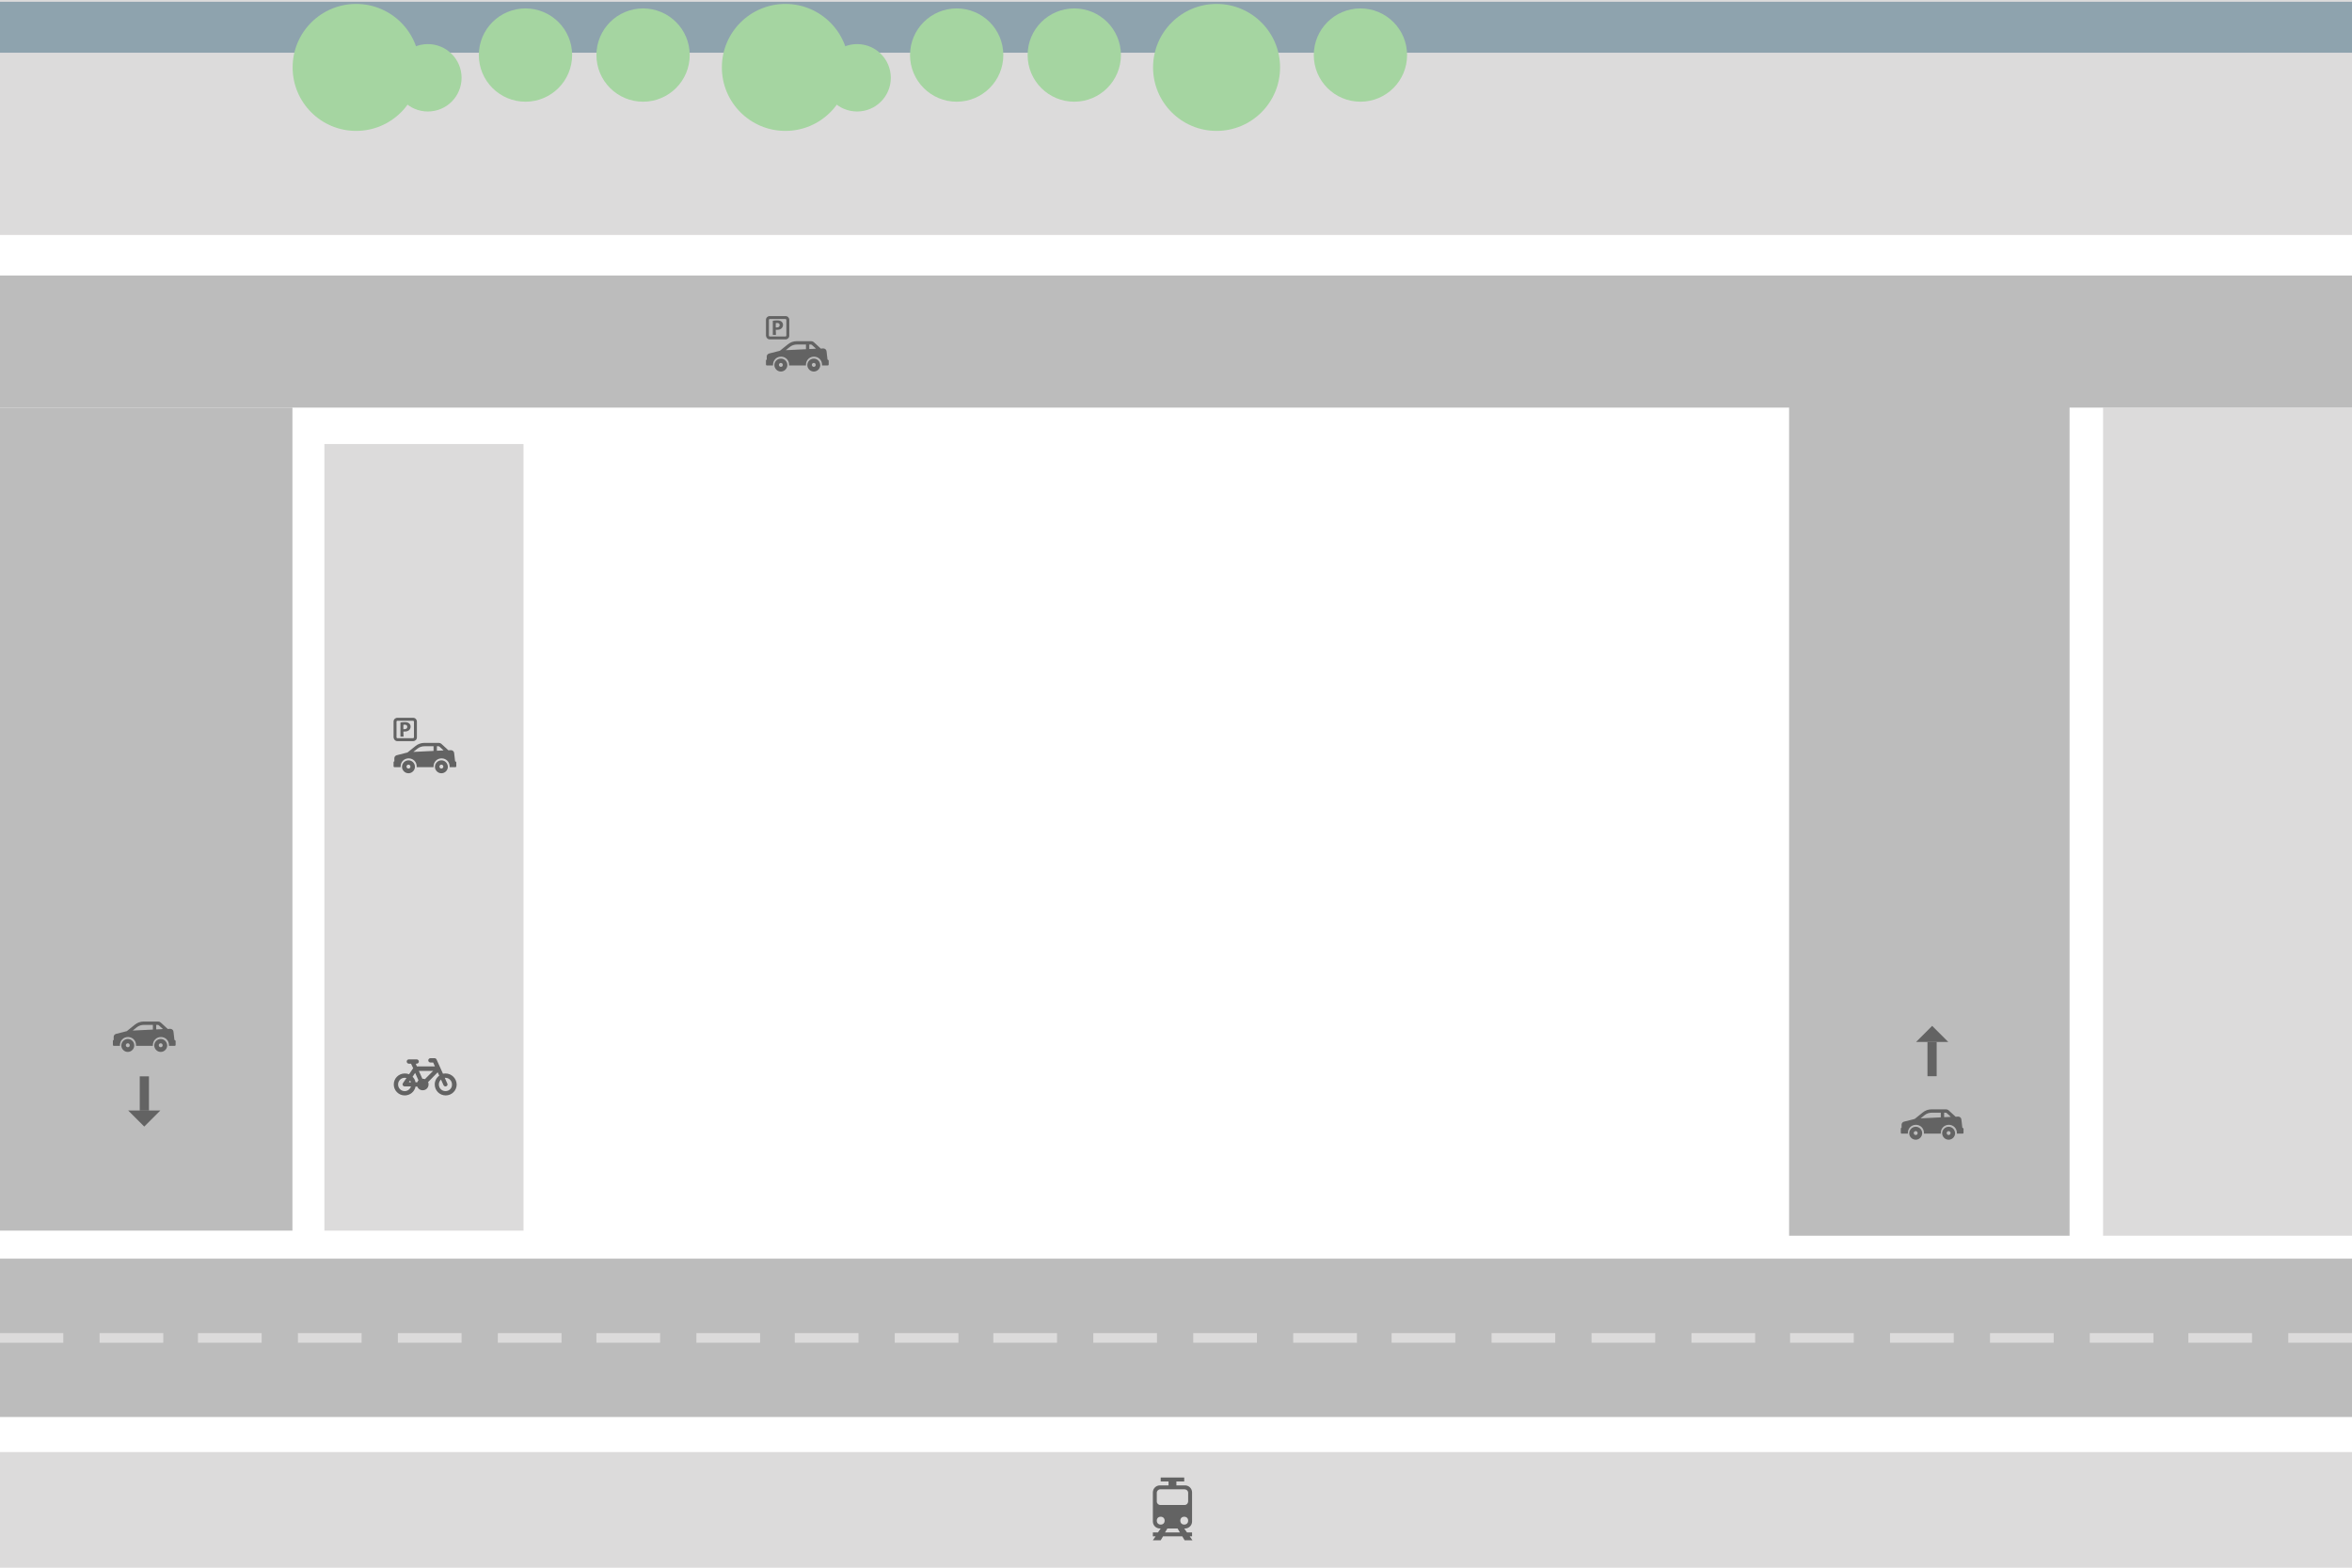 <?xml version="1.0" encoding="utf-8"?>
<!-- Generator: Adobe Illustrator 19.2.1, SVG Export Plug-In . SVG Version: 6.00 Build 0)  -->
<svg version="1.1" id="Layer_1" xmlns="http://www.w3.org/2000/svg" xmlns:xlink="http://www.w3.org/1999/xlink" x="0px" y="0px"
	 viewBox="0 0 1200 800" style="enable-background:new 0 0 1200 800;" xml:space="preserve">
<style type="text/css">
	.st0{fill:#DCDBDB;}
	.st1{fill:none;stroke:#8EA3AE;stroke-width:26;}
	.st2{fill:#BCBCBC;}
	.st3{fill:#A5D5A1;}
	.st4{fill:#636363;}
</style>
<path class="st0" d="M165.5,628h101.6V226.6H165.5V628z"/>
<path class="st0" d="M1200,119.9H0V0h1200V119.9z"/>
<path class="st1" d="M1200,13.9H0"/>
<path class="st2" d="M1055.9,630.6H912.8V196.7h143.1V630.6z"/>
<path class="st0" d="M1200,630.6h-127V208h127V630.6z"/>
<path class="st2" d="M1201.1,208H-0.8v-67.4h1202V208z"/>
<path class="st2" d="M149.3,628H-3.9V208h153.1V628z"/>
<path class="st2" d="M1200,723.1H-0.2v-80.8H1200V723.1z"/>
<path class="st0" d="M1200,800H-0.3v-59H1200V800z"/>
<circle class="st3" cx="268.1" cy="28.1" r="23.8"/>
<g>
	<path class="st4" d="M608.2,776.4v-14.8c0-2-1.6-3.6-3.6-3.6h-4.4v-2h4v-2h-12v2h4v2h-4.4c-2,0-3.6,1.6-3.6,3.6v14.8
		c0,2,1.6,3.6,3.6,3.6h0.4l-1.4,2h-2.6v2h1.4l-1.4,2h4l1.2-2h9.8l1.2,2h4l-1.4-2h1.2v-2h-2.6l-1.4-2h0.4
		C606.6,780,608.2,778.4,608.2,776.4z M590.2,761.8c0-1,0.8-1.8,1.8-1.8h12.2c1.2,0,2,0.8,2,1.8v4.2c0,1.2-0.8,2-1.8,2H592
		c-1,0-1.8-0.8-1.8-1.8V761.8z M590.2,776c0-1.2,0.8-2,2-2s2,0.8,2,2s-0.8,2-2,2S590.2,777.2,590.2,776z M602,782h-7.6l1.2-2h5.2
		L602,782z M602.2,776c0-1.2,0.8-2,2-2s2,0.8,2,2s-0.8,2-2,2S602.2,777.2,602.2,776z"/>
	<path class="st4" d="M227.3,547.8c-0.4,0-0.8,0.1-1.3,0.1l-3.3-7.3c-0.2-0.4-0.6-0.6-1-0.6h-2.1c-0.6,0-1.1,0.5-1.1,1.1
		s0.5,1.1,1.1,1.1h1.4l0.9,2h-9.2l-0.6-1.4h0.5c0.6,0,1.1-0.5,1.1-1.1s-0.5-1.1-1.1-1.1h-4c-0.6,0-1.1,0.5-1.1,1.1s0.5,1.1,1.1,1.1
		h1.1l1.1,2.3l-2.1,3.1c-0.7-0.3-1.4-0.4-2.2-0.4c-3.1,0-5.6,2.5-5.6,5.6s2.5,5.6,5.6,5.6c2.7,0,5-1.9,5.5-4.5h0.9
		c0.5,1.3,1.9,2.1,3.4,1.8c1.6-0.3,2.6-1.9,2.3-3.5c0-0.2-0.1-0.4-0.2-0.6l4.9-5l0.8,1.7c-1.4,1-2.3,2.7-2.3,4.5
		c0,3.1,2.5,5.6,5.6,5.6s5.6-2.5,5.6-5.6C232.9,550.3,230.4,547.8,227.3,547.8L227.3,547.8z M213.5,551.3c-0.3,0.3-0.5,0.6-0.6,1
		H212c-0.2-1.1-0.7-2.1-1.5-2.8l1.3-2L213.5,551.3L213.5,551.3z M209.2,551.4c0.2,0.3,0.4,0.6,0.5,0.9h-1.1L209.2,551.4z
		 M206.5,556.8c-1.9,0-3.4-1.5-3.4-3.4s1.5-3.4,3.4-3.4c0.3,0,0.6,0.1,0.9,0.1l-1.8,2.6c-0.2,0.3-0.3,0.8-0.1,1.1
		c0.2,0.4,0.6,0.6,1,0.6h3.2C209.2,555.8,208,556.8,206.5,556.8L206.5,556.8z M216.8,550.7c-0.4-0.2-0.8-0.2-1.3-0.2l-1.8-4h7.3
		C221,546.4,216.8,550.7,216.8,550.7z M227.3,556.8c-1.9,0-3.4-1.5-3.4-3.4c0-1,0.4-1.8,1.1-2.5l1.3,2.9c0.2,0.4,0.6,0.6,1,0.6
		c0.2,0,0.3,0,0.4-0.1c0.6-0.2,0.8-0.9,0.5-1.4l-1.3-2.9c0.1,0,0.2,0,0.3,0c1.9,0,3.4,1.5,3.4,3.4
		C230.7,555.3,229.2,556.8,227.3,556.8z"/>
	<g>
		<path class="st4" d="M205.8,373.3c0.2,0,0.3,0,0.6,0c1,0,1.8-0.2,2.4-0.8c0.4-0.4,0.7-1,0.7-1.7s-0.3-1.3-0.8-1.7
			c-0.5-0.4-1.2-0.6-2.2-0.6s-1.7,0.1-2.2,0.2v7.2h1.6L205.8,373.3L205.8,373.3z M205.8,369.9c0.1,0,0.3-0.1,0.7-0.1
			c0.8,0,1.3,0.4,1.3,1.1s-0.5,1.2-1.4,1.2c-0.2,0-0.4,0-0.6,0V369.9L205.8,369.9z"/>
		<path class="st4" d="M202.7,378.2h8.1c1,0,1.9-0.8,1.9-1.9v-8.1c0-1-0.8-1.9-1.9-1.9h-8.1c-1,0-1.9,0.8-1.9,1.9v8.1
			C200.9,377.4,201.7,378.2,202.7,378.2z M202.3,368.3c0-0.3,0.2-0.5,0.5-0.5h7.9c0.3,0,0.5,0.2,0.5,0.5v7.9c0,0.3-0.2,0.5-0.5,0.5
			h-7.9c-0.3,0-0.5-0.2-0.5-0.5C202.3,376.2,202.3,368.3,202.3,368.3z"/>
		<path class="st4" d="M208.4,388c-1.8,0-3.3,1.5-3.3,3.3s1.5,3.3,3.3,3.3s3.3-1.5,3.3-3.3C211.7,389.4,210.2,388,208.4,388z
			 M208.4,392.2c-0.5,0-1-0.4-1-1c0-0.5,0.4-1,1-1c0.5,0,1,0.4,1,1C209.4,391.8,209,392.2,208.4,392.2z"/>
		<path class="st4" d="M232.2,388.5l-0.5-4.3c-0.1-0.8-0.8-1.4-1.7-1.4l-1.2,0.1l-3.6-3.3c-0.3-0.3-0.8-0.5-1.3-0.5h-7.4
			c-1.7,0-3.3,0.6-4.5,1.6l-4.1,3.3l-5.5,1.4c-0.7,0.2-1.2,0.8-1.2,1.5v1.6c-0.2,0-0.4,0.2-0.4,0.4v2.1c0,0.3,0.2,0.5,0.5,0.5h3.1
			c0-0.1,0-0.3,0-0.4c0-2.3,1.8-4.1,4.1-4.1s4.1,1.8,4.1,4.1c0,0.1,0,0.3,0,0.4h8.6c0-0.1,0-0.3,0-0.4c0-2.3,1.8-4.1,4.1-4.1
			s4.1,1.8,4.1,4.1c0,0.1,0,0.3,0,0.4h2.9c0.3,0,0.5-0.2,0.5-0.5v-2C232.7,388.8,232.5,388.5,232.2,388.5L232.2,388.5z M221.2,383.2
			l-10.3,0.5l2-1.6c1.1-0.9,2.4-1.3,3.8-1.3h4.5C221.2,380.8,221.2,383.2,221.2,383.2z M222.9,383.1v-2.3h0.7c0.2,0,0.5,0.1,0.6,0.2
			l2.1,1.9C226.3,383,222.9,383.1,222.9,383.1z"/>
		<path class="st4" d="M225.2,388c-1.8,0-3.3,1.5-3.3,3.3s1.5,3.3,3.3,3.3s3.3-1.5,3.3-3.3C228.4,389.4,227,388,225.2,388z
			 M225.2,392.2c-0.5,0-1-0.4-1-1c0-0.5,0.4-1,1-1c0.5,0,1,0.4,1,1C226.2,391.8,225.7,392.2,225.2,392.2z"/>
	</g>
</g>
<path class="st0" d="M1200,685.2h-32.5v-4.9h32.5V685.2z"/>
<path class="st0" d="M1149,685.2h-32.5v-4.9h32.5V685.2z"/>
<path class="st0" d="M1098.7,685.2h-32.5v-4.9h32.5V685.2z"/>
<path class="st0" d="M1047.8,685.2h-32.5v-4.9h32.5V685.2z"/>
<path class="st0" d="M996.8,685.2h-32.5v-4.9h32.5V685.2z"/>
<path class="st0" d="M945.8,685.2h-32.5v-4.9h32.5V685.2z"/>
<path class="st0" d="M895.5,685.2h-32.5v-4.9h32.5V685.2z"/>
<path class="st0" d="M844.5,685.2h-32.5v-4.9h32.5V685.2z"/>
<path class="st0" d="M793.5,685.2h-32.5v-4.9h32.5V685.2z"/>
<path class="st0" d="M742.5,685.2h-32.5v-4.9h32.5V685.2z"/>
<path class="st0" d="M692.3,685.2h-32.5v-4.9h32.5V685.2z"/>
<path class="st0" d="M641.3,685.2h-32.5v-4.9h32.5V685.2z"/>
<path class="st0" d="M590.3,685.2h-32.5v-4.9h32.5V685.2z"/>
<path class="st0" d="M539.3,685.2h-32.5v-4.9h32.5V685.2z"/>
<path class="st0" d="M489,685.2h-32.5v-4.9H489V685.2z"/>
<path class="st0" d="M438,685.2h-32.5v-4.9H438V685.2z"/>
<path class="st0" d="M387.8,685.2h-32.5v-4.9h32.5V685.2z"/>
<path class="st0" d="M336.8,685.2h-32.5v-4.9h32.5V685.2z"/>
<path class="st0" d="M286.5,685.2h-32.5v-4.9h32.5V685.2z"/>
<path class="st0" d="M235.5,685.2h-32.5v-4.9h32.5V685.2z"/>
<path class="st0" d="M184.5,685.2h-32.5v-4.9h32.5V685.2z"/>
<path class="st0" d="M133.5,685.2h-32.5v-4.9h32.5V685.2z"/>
<path class="st0" d="M83.3,685.2H50.8v-4.9h32.5V685.2z"/>
<path class="st0" d="M32.3,685.2H-0.2v-4.9h32.5V685.2z"/>
<circle class="st3" cx="181.7" cy="34.4" r="32.4"/>
<circle class="st3" cx="218.3" cy="39.7" r="17.2"/>
<circle class="st3" cx="328.1" cy="28.1" r="23.8"/>
<circle class="st3" cx="400.7" cy="34.4" r="32.4"/>
<circle class="st3" cx="437.3" cy="39.7" r="17.2"/>
<circle class="st3" cx="488.1" cy="28.1" r="23.8"/>
<circle class="st3" cx="548.1" cy="28.1" r="23.8"/>
<circle class="st3" cx="620.7" cy="34.4" r="32.4"/>
<circle class="st3" cx="694.1" cy="28.1" r="23.8"/>
<g>
	<path class="st4" d="M395.8,168.3c0.2,0,0.3,0,0.6,0c1,0,1.8-0.2,2.4-0.8c0.4-0.4,0.7-1,0.7-1.7s-0.3-1.3-0.8-1.7
		c-0.5-0.4-1.2-0.6-2.2-0.6s-1.7,0.1-2.2,0.2v7.2h1.6L395.8,168.3L395.8,168.3z M395.8,164.9c0.1,0,0.3-0.1,0.7-0.1
		c0.8,0,1.3,0.4,1.3,1.1s-0.5,1.2-1.4,1.2c-0.2,0-0.4,0-0.6,0V164.9L395.8,164.9z"/>
	<path class="st4" d="M392.7,173.2h8.1c1,0,1.9-0.8,1.9-1.9v-8.1c0-1-0.8-1.9-1.9-1.9h-8.1c-1,0-1.9,0.8-1.9,1.9v8.1
		C390.9,172.4,391.7,173.2,392.7,173.2z M392.3,163.3c0-0.3,0.2-0.5,0.5-0.5h7.9c0.3,0,0.5,0.2,0.5,0.5v7.9c0,0.3-0.2,0.5-0.5,0.5
		h-7.9c-0.3,0-0.5-0.2-0.5-0.5C392.3,171.2,392.3,163.3,392.3,163.3z"/>
	<path class="st4" d="M398.4,183c-1.8,0-3.3,1.5-3.3,3.3s1.5,3.3,3.3,3.3s3.3-1.5,3.3-3.3C401.7,184.4,400.2,183,398.4,183z
		 M398.4,187.2c-0.5,0-1-0.4-1-1c0-0.5,0.4-1,1-1c0.5,0,1,0.4,1,1C399.4,186.8,399,187.2,398.4,187.2z"/>
	<path class="st4" d="M422.2,183.5l-0.5-4.3c-0.1-0.8-0.8-1.4-1.7-1.4l-1.2,0.1l-3.6-3.3c-0.3-0.3-0.8-0.5-1.3-0.5h-7.4
		c-1.7,0-3.3,0.6-4.5,1.6l-4.1,3.3l-5.5,1.4c-0.7,0.2-1.2,0.8-1.2,1.5v1.6c-0.2,0-0.4,0.2-0.4,0.4v2.1c0,0.3,0.2,0.5,0.5,0.5h3.1
		c0-0.1,0-0.3,0-0.4c0-2.3,1.8-4.1,4.1-4.1c2.3,0,4.1,1.8,4.1,4.1c0,0.1,0,0.3,0,0.4h8.6c0-0.1,0-0.3,0-0.4c0-2.3,1.8-4.1,4.1-4.1
		c2.3,0,4.1,1.8,4.1,4.1c0,0.1,0,0.3,0,0.4h2.9c0.3,0,0.5-0.2,0.5-0.5v-2C422.7,183.8,422.5,183.5,422.2,183.5L422.2,183.5z
		 M411.2,178.2l-10.3,0.5l2-1.6c1.1-0.9,2.4-1.3,3.8-1.3h4.5C411.2,175.8,411.2,178.2,411.2,178.2z M412.9,178.1v-2.3h0.7
		c0.2,0,0.5,0.1,0.6,0.2l2.1,1.9C416.3,178,412.9,178.1,412.9,178.1z"/>
	<path class="st4" d="M415.2,183c-1.8,0-3.3,1.5-3.3,3.3s1.5,3.3,3.3,3.3c1.8,0,3.3-1.5,3.3-3.3C418.4,184.4,417,183,415.2,183z
		 M415.2,187.2c-0.5,0-1-0.4-1-1c0-0.5,0.4-1,1-1c0.5,0,1,0.4,1,1C416.2,186.8,415.7,187.2,415.2,187.2z"/>
</g>
<g>
	<path class="st4" d="M977.4,575c-1.8,0-3.3,1.5-3.3,3.3s1.5,3.3,3.3,3.3c1.8,0,3.3-1.5,3.3-3.3C980.7,576.4,979.2,575,977.4,575z
		 M977.4,579.2c-0.5,0-1-0.4-1-1c0-0.5,0.4-1,1-1c0.5,0,1,0.4,1,1C978.4,578.8,978,579.2,977.4,579.2z"/>
	<path class="st4" d="M1001.2,575.5l-0.5-4.3c-0.1-0.8-0.8-1.4-1.7-1.4l-1.2,0.1l-3.6-3.3c-0.3-0.3-0.8-0.5-1.3-0.5h-7.4
		c-1.7,0-3.3,0.6-4.5,1.6l-4.1,3.3l-5.5,1.4c-0.7,0.2-1.2,0.8-1.2,1.5v1.6c-0.2,0-0.4,0.2-0.4,0.4v2.1c0,0.3,0.2,0.5,0.5,0.5h3.1
		c0-0.1,0-0.3,0-0.4c0-2.3,1.8-4.1,4.1-4.1c2.3,0,4.1,1.8,4.1,4.1c0,0.1,0,0.3,0,0.4h8.6c0-0.1,0-0.3,0-0.4c0-2.3,1.8-4.1,4.1-4.1
		c2.3,0,4.1,1.8,4.1,4.1c0,0.1,0,0.3,0,0.4h2.9c0.3,0,0.5-0.2,0.5-0.5v-2C1001.7,575.8,1001.5,575.5,1001.2,575.5L1001.2,575.5z
		 M990.2,570.2l-10.3,0.5l2-1.6c1.1-0.9,2.4-1.3,3.8-1.3h4.5C990.2,567.8,990.2,570.2,990.2,570.2z M991.9,570.1v-2.3h0.7
		c0.2,0,0.5,0.1,0.6,0.2l2.1,1.9C995.3,570,991.9,570.1,991.9,570.1z"/>
	<path class="st4" d="M994.2,575c-1.8,0-3.3,1.5-3.3,3.3s1.5,3.3,3.3,3.3s3.3-1.5,3.3-3.3C997.4,576.4,996,575,994.2,575z
		 M994.2,579.2c-0.5,0-1-0.4-1-1c0-0.5,0.4-1,1-1c0.5,0,1,0.4,1,1C995.2,578.8,994.7,579.2,994.2,579.2z"/>
</g>
<polygon class="st4" points="994,531.7 985.8,523.5 977.6,531.7 "/>
<rect x="983.4" y="531.7" class="st4" width="4.7" height="17.5"/>
<polygon class="st4" points="65.4,566.7 73.6,574.9 81.8,566.7 "/>
<rect x="71.2" y="549.2" transform="matrix(-1 -8.947255e-11 8.947255e-11 -1 147.2 1115.965)" class="st4" width="4.7" height="17.5"/>
<g>
	<path class="st4" d="M65.2,530.2c-1.8,0-3.3,1.5-3.3,3.3s1.5,3.3,3.3,3.3s3.3-1.5,3.3-3.3C68.5,531.6,67,530.2,65.2,530.2z
		 M65.2,534.4c-0.5,0-1-0.4-1-1c0-0.5,0.4-1,1-1c0.5,0,1,0.4,1,1C66.2,534,65.8,534.4,65.2,534.4z"/>
	<path class="st4" d="M89,530.7l-0.5-4.3c-0.1-0.8-0.8-1.4-1.7-1.4l-1.2,0.1l-3.6-3.3c-0.3-0.3-0.8-0.5-1.3-0.5h-7.4
		c-1.7,0-3.3,0.6-4.5,1.6l-4.1,3.3l-5.5,1.4c-0.7,0.2-1.2,0.8-1.2,1.5v1.6c-0.2,0-0.4,0.2-0.4,0.4v2.1c0,0.3,0.2,0.5,0.5,0.5h3.1
		c0-0.1,0-0.3,0-0.4c0-2.3,1.8-4.1,4.1-4.1s4.1,1.8,4.1,4.1c0,0.1,0,0.3,0,0.4H78c0-0.1,0-0.3,0-0.4c0-2.3,1.8-4.1,4.1-4.1
		s4.1,1.8,4.1,4.1c0,0.1,0,0.3,0,0.4h2.9c0.3,0,0.5-0.2,0.5-0.5v-2C89.5,531,89.3,530.7,89,530.7L89,530.7z M78,525.4l-10.3,0.5
		l2-1.6c1.1-0.9,2.4-1.3,3.8-1.3H78C78,523,78,525.4,78,525.4z M79.7,525.3V523h0.7c0.2,0,0.5,0.1,0.6,0.2l2.1,1.9
		C83.1,525.2,79.7,525.3,79.7,525.3z"/>
	<path class="st4" d="M82,530.2c-1.8,0-3.3,1.5-3.3,3.3s1.5,3.3,3.3,3.3s3.3-1.5,3.3-3.3C85.2,531.6,83.8,530.2,82,530.2z M82,534.4
		c-0.5,0-1-0.4-1-1c0-0.5,0.4-1,1-1c0.5,0,1,0.4,1,1C83,534,82.5,534.4,82,534.4z"/>
</g>
</svg>
